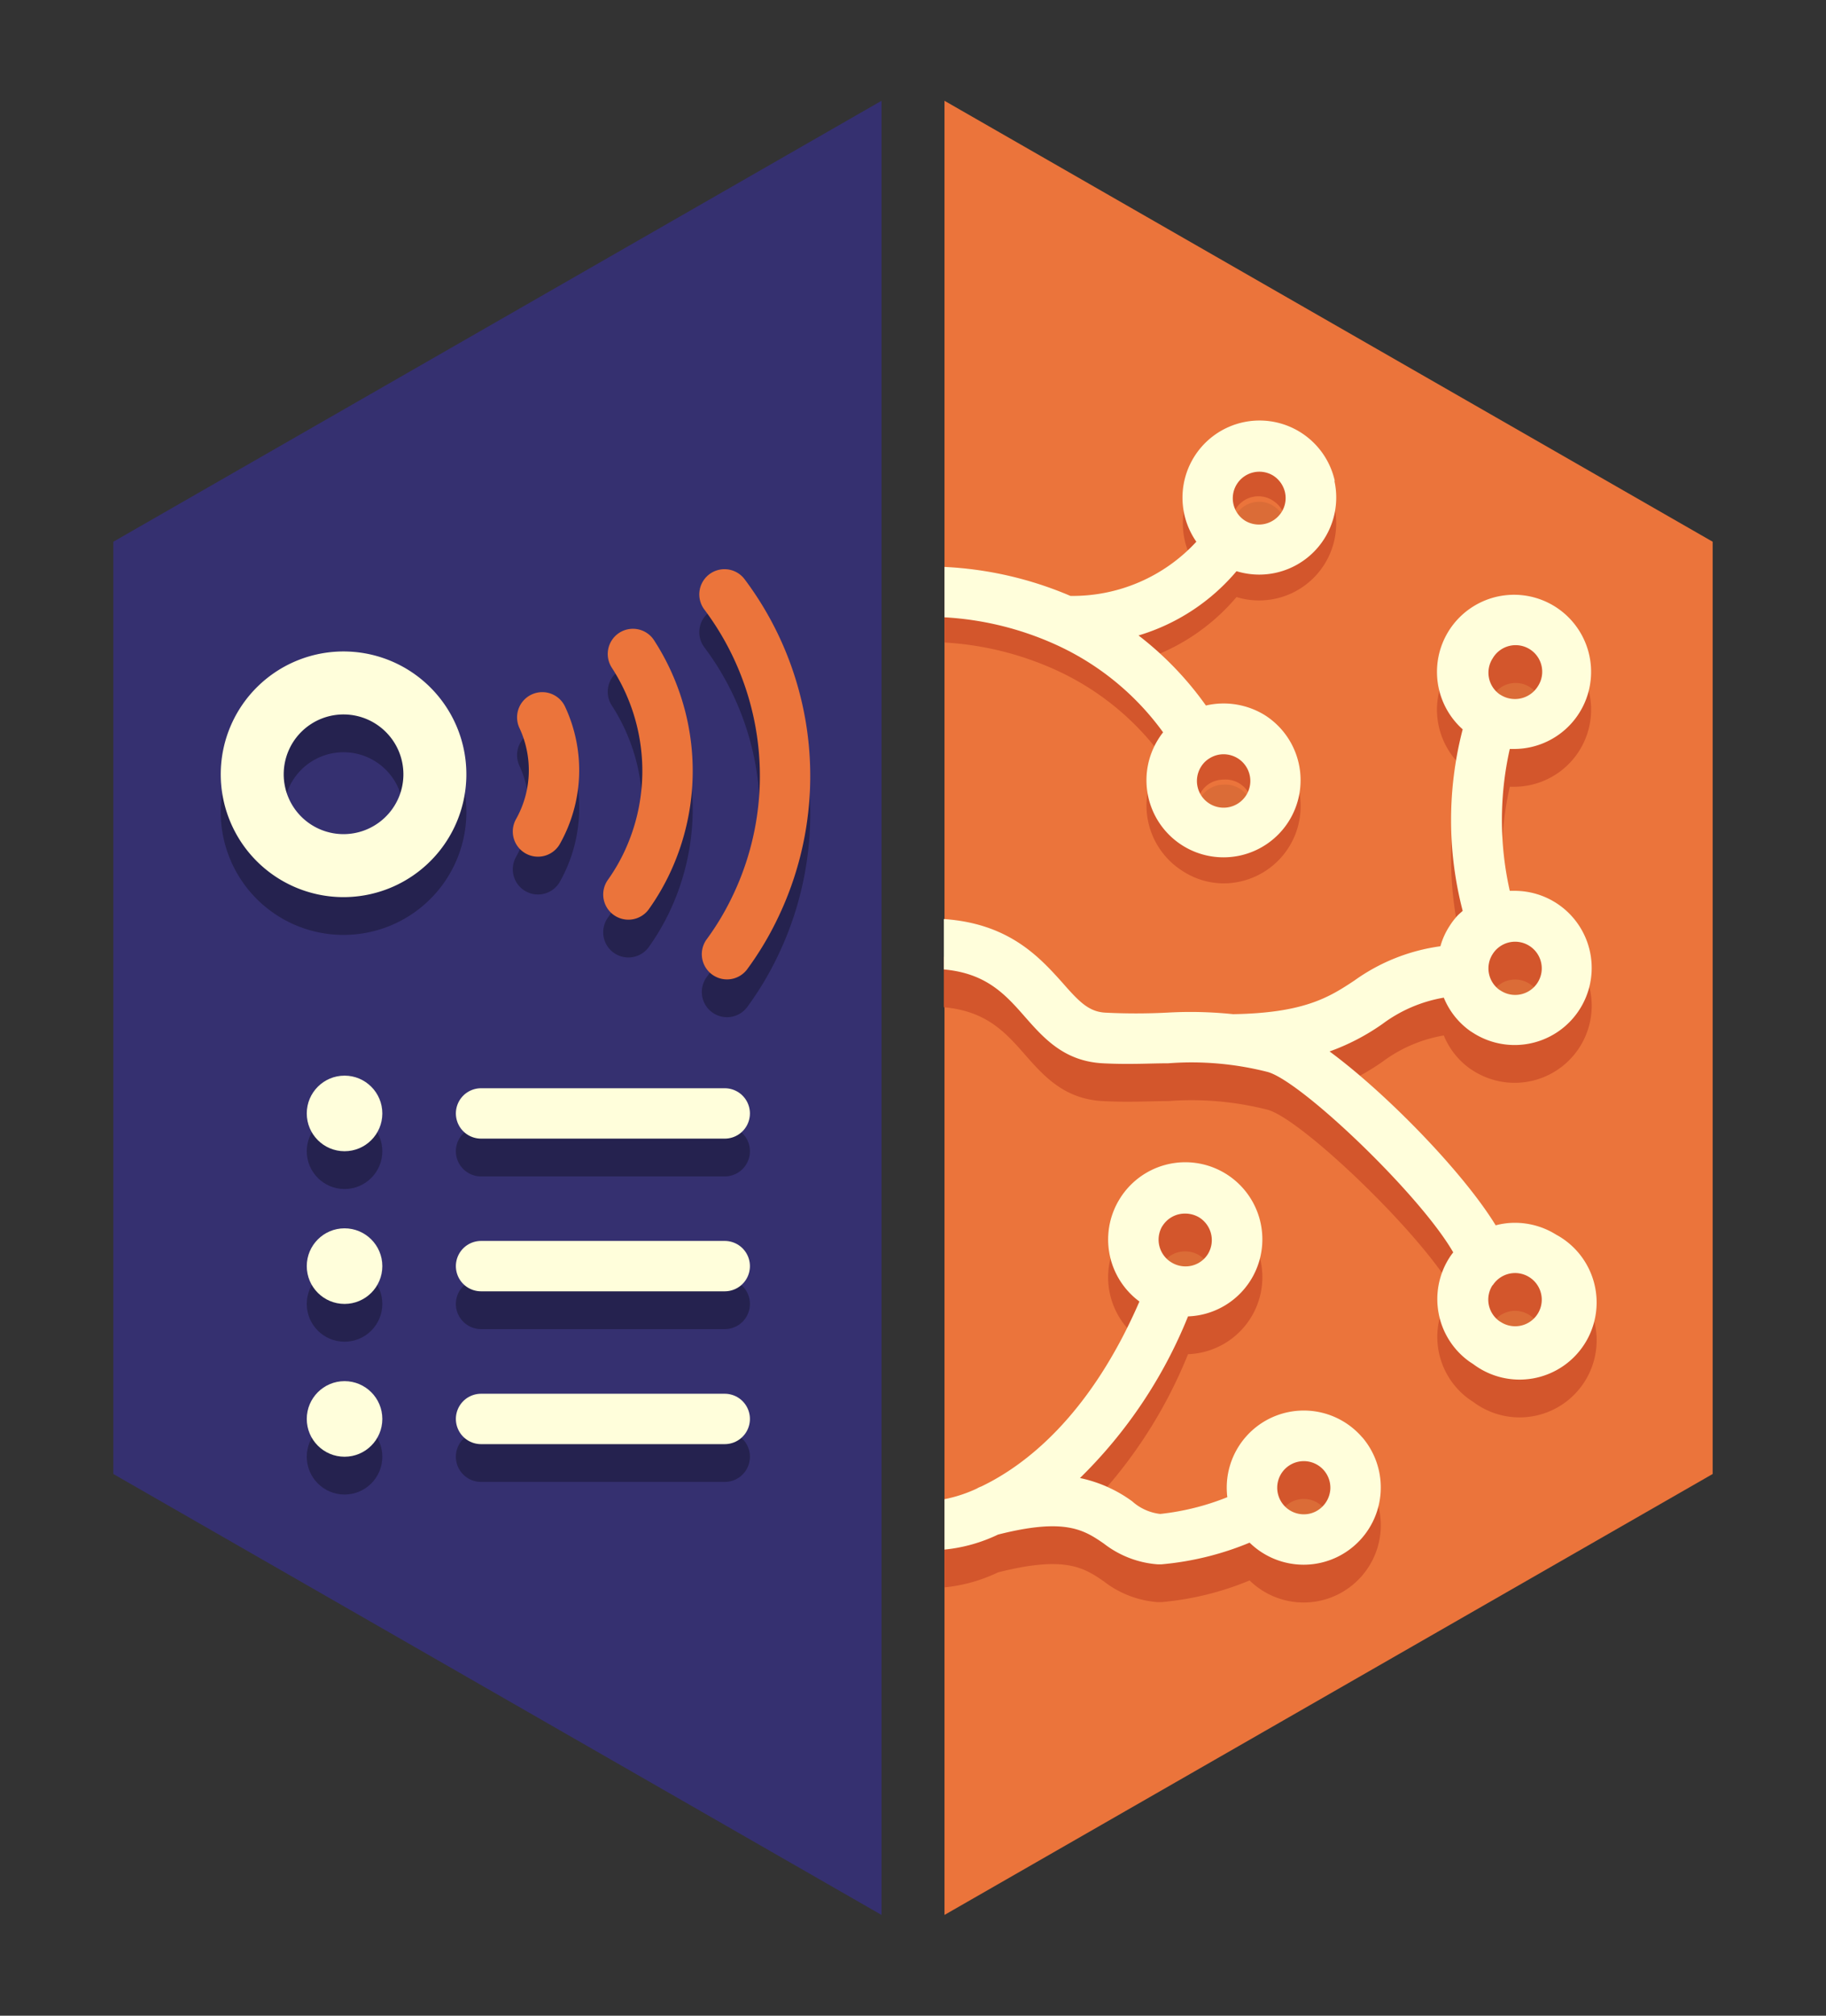<svg xmlns="http://www.w3.org/2000/svg" viewBox="0 0 145 160"><rect x="0" y="0" width="145" height="160" fill="#333333" stroke="none"/><defs><style>.cls-1{isolation:isolate;}.cls-2{fill:#eb743b;}.cls-3{fill:#353070;}.cls-4,.cls-7{mix-blend-mode:multiply;}.cls-4{opacity:0.07;}.cls-5{fill:#d3562c;}.cls-6{fill:#fffedb;}.cls-7{opacity:0.3;}.cls-10,.cls-11,.cls-12,.cls-8,.cls-9{fill:none;stroke-linecap:round;}.cls-8,.cls-9{stroke:#000;}.cls-10,.cls-8{stroke-width:5px;}.cls-11,.cls-12,.cls-9{stroke-width:4px;}.cls-10,.cls-11{stroke:#fffedb;}.cls-12{stroke:#eb743b;}</style></defs><g class="cls-1"><g id="Layer_1" data-name="Layer 1"><polygon class="cls-2" points="75 8 75 152 136 117 136 43 75 8"/><polygon class="cls-3" points="70 8 9 43 9 117 70 152 70 8"/><g class="cls-4"><path d="M92.3,99.73a2.12,2.12,0,0,1,1.82-1,2.17,2.17,0,0,1,1.08.3,2.12,2.12,0,0,1,.73,2.9,2.11,2.11,0,0,1-2.9.73,2.12,2.12,0,0,1-.73-2.9Zm12.6,22.37a2.06,2.06,0,0,1-1.37.5,2.1,2.1,0,0,1-1.61-.73,2.11,2.11,0,1,1,3.21-2.75,2.11,2.11,0,0,1,.51,1.54A2.14,2.14,0,0,1,104.9,122.1Z"/><path d="M84,53.61l.21,0Z"/><path d="M95.38,63.26a2,2,0,0,1,.67-.66,2.11,2.11,0,0,1,1.12-.32,2.12,2.12,0,1,1,0,4.23,2.12,2.12,0,0,1-1.78-3.25Zm6.38-20.19a2.14,2.14,0,0,1-2.91.65l-.1-.06A2.11,2.11,0,0,1,100,39.83a2,2,0,0,1,1.12.33,2.1,2.1,0,0,1,.66,2.91Z"/><path d="M118.53,54.67a2.11,2.11,0,0,1,2.9-.66,2.11,2.11,0,1,1-2.25,3.57l-.1-.06A2.1,2.1,0,0,1,118.53,54.67Zm0,23.46a2.09,2.09,0,0,1,1.78-1,2,2,0,0,1,1.12.33,2.07,2.07,0,0,1,.94,1.33,2.1,2.1,0,0,1-.28,1.58,2.14,2.14,0,0,1-2.91.65l-.1-.06A2.1,2.1,0,0,1,118.53,78.13Zm0,26.3a2.11,2.11,0,1,1,3.56,2.26,2.15,2.15,0,0,1-2.91.66l-.1-.07A2.1,2.1,0,0,1,118.53,104.43Z"/><path d="M108.18,114.1a6.12,6.12,0,0,0-10.72,4.74,20,20,0,0,1-5.33,1.33,4,4,0,0,1-2.22-1,10.78,10.78,0,0,0-4.15-1.85,37.66,37.66,0,0,0,8.58-12.83,6.12,6.12,0,1,0-5.48-9.24,6.12,6.12,0,0,0,1.62,8.06c-4,9.22-9.21,13.08-12.56,14.68a2,2,0,0,0-.36.17A11.22,11.22,0,0,1,75,119v4a12.69,12.69,0,0,0,4.25-1.19c5.34-1.36,6.84-.36,8.4.71a7.93,7.93,0,0,0,4.27,1.65h.31a23.69,23.69,0,0,0,7-1.72,6.14,6.14,0,0,0,4.28,1.75h0a6.11,6.11,0,0,0,4-1.48,6.13,6.13,0,0,0,.67-8.63ZM92.3,97.33a2.1,2.1,0,0,1,1.82-1,2.16,2.16,0,0,1,1.08.29,2.12,2.12,0,0,1,.73,2.9,2.08,2.08,0,0,1-1.81,1,2.12,2.12,0,0,1-1.09-.31,2.11,2.11,0,0,1-.73-2.89Zm12.6,22.36a2.07,2.07,0,0,1-1.37.51,2.11,2.11,0,1,1,2.11-2A2.14,2.14,0,0,1,104.9,119.69Z"/><path d="M84,51.21l.21,0Z"/><path d="M106,38.2A6.12,6.12,0,1,0,95,43a13.36,13.36,0,0,1-10,4.3A28.93,28.93,0,0,0,75,45v4a24.75,24.75,0,0,1,8.75,2.13h0a21.46,21.46,0,0,1,8.61,7,5.22,5.22,0,0,0-.38.54,6.12,6.12,0,1,0,8.45-1.91,6.24,6.24,0,0,0-4.67-.76,26,26,0,0,0-5.35-5.56,16.29,16.29,0,0,0,7.78-5.1,6.28,6.28,0,0,0,1.77.27,6.12,6.12,0,0,0,6-7.46ZM95.38,60.85a2,2,0,0,1,.67-.66,2.11,2.11,0,0,1,1.12-.32,2.16,2.16,0,0,1,1.13.33,2.12,2.12,0,1,1-2.92.65Zm6.38-20.19a2.13,2.13,0,0,1-2.91.66l-.1-.07a2.11,2.11,0,0,1,2.35-3.5,2.14,2.14,0,0,1,.94,1.33A2.09,2.09,0,0,1,101.76,40.66Z"/><path d="M114.65,79.19a6.05,6.05,0,0,0,2.1,2.65L117,82a6.12,6.12,0,1,0,3.27-11.29h-.38a25.63,25.63,0,0,1,0-11.26l.34,0a6.12,6.12,0,1,0-4.15-1.62s0,0,.07.06a28.59,28.59,0,0,0,0,14.41c-.15.14-.3.26-.43.4a5.67,5.67,0,0,0-.63.83,5.73,5.73,0,0,0-.71,1.58,15.22,15.22,0,0,0-6.83,2.72c-2,1.33-4,2.58-9.63,2.67a32.82,32.82,0,0,0-5.29-.12,48.41,48.41,0,0,1-4.85,0c-1.34-.07-2.11-.89-3.46-2.43-1.8-2-4.22-4.65-9.37-5v4c3.29.3,4.8,1.89,6.36,3.67s3.17,3.61,6.25,3.78c2.12.11,3.76,0,5.21,0a24.43,24.43,0,0,1,7.86.68c2.6.65,12.09,9.68,14.77,14.33a4.25,4.25,0,0,0-.31.43,6.1,6.1,0,0,0,1.61,8.25l.29.19A6.12,6.12,0,1,0,123.57,98a6.18,6.18,0,0,0-3.26-.94,6,6,0,0,0-1.54.2c-2.56-4.19-8.66-10.46-13.19-13.8a17.66,17.66,0,0,0,4.21-2.19A11.33,11.33,0,0,1,114.65,79.19Zm3.88-26.93a2.11,2.11,0,1,1,3.56,2.26,2.14,2.14,0,0,1-2.91.65l-.1-.06A2.1,2.1,0,0,1,118.53,52.26Zm0,23.47a2.11,2.11,0,0,1,2.9-.66,2.11,2.11,0,1,1-2.25,3.57l-.1-.06A2.1,2.1,0,0,1,118.53,75.73Zm0,26.3a2.11,2.11,0,0,1,2.9-.66,2.11,2.11,0,1,1-2.25,3.57l-.1-.06A2.1,2.1,0,0,1,118.53,102Z"/></g><path class="cls-5" d="M108.18,117.1a6.12,6.12,0,0,0-10.72,4.74,20,20,0,0,1-5.33,1.33,4,4,0,0,1-2.22-1,10.78,10.78,0,0,0-4.15-1.85,37.66,37.66,0,0,0,8.58-12.83,6.12,6.12,0,1,0-5.48-9.24,6.12,6.12,0,0,0,1.62,8.06c-4,9.22-9.21,13.08-12.56,14.68a2,2,0,0,0-.36.17A11.22,11.22,0,0,1,75,122v4a12.69,12.69,0,0,0,4.25-1.19c5.34-1.36,6.84-.36,8.4.71a7.93,7.93,0,0,0,4.27,1.65h.31a23.69,23.69,0,0,0,7-1.72,6.14,6.14,0,0,0,4.28,1.75h0a6.11,6.11,0,0,0,4-1.48,6.13,6.13,0,0,0,.67-8.63ZM92.3,100.33a2.1,2.1,0,0,1,1.82-1,2.16,2.16,0,0,1,1.08.29,2.12,2.12,0,0,1,.73,2.9,2.08,2.08,0,0,1-1.81,1,2.12,2.12,0,0,1-1.09-.31,2.11,2.11,0,0,1-.73-2.89Zm12.6,22.36a2.07,2.07,0,0,1-1.37.51,2.11,2.11,0,1,1,2.11-2A2.14,2.14,0,0,1,104.9,122.69Z"/><path d="M84,53.61l.21,0Z"/><path class="cls-5" d="M106,40.21a6.12,6.12,0,0,0-2.71-3.85,6.18,6.18,0,0,0-3.26-.94A6.12,6.12,0,0,0,95,45a13.38,13.38,0,0,1-10,4.29A29.39,29.39,0,0,0,75,47v4a24.79,24.79,0,0,1,8.75,2.14h0a21.54,21.54,0,0,1,8.61,7,5.22,5.22,0,0,0-.38.54,6.14,6.14,0,0,0,1.9,8.44,6,6,0,0,0,3.27,1,6.13,6.13,0,0,0,3.28-11.31,6.23,6.23,0,0,0-4.67-.75,25.77,25.77,0,0,0-5.35-5.57,16.29,16.29,0,0,0,7.78-5.1,5.94,5.94,0,0,0,1.77.27,6.12,6.12,0,0,0,6-7.45ZM95.38,62.86a2.14,2.14,0,0,1,.67-.67,2.2,2.2,0,0,1,1.12-.31,2.12,2.12,0,1,1,0,4.23,2.12,2.12,0,0,1-1.78-3.25Zm6.38-20.19a2.14,2.14,0,0,1-2.91.65l-.1-.06a2.11,2.11,0,0,1,2.35-3.51,2.16,2.16,0,0,1,.94,1.33A2.12,2.12,0,0,1,101.76,42.67Z"/><path class="cls-5" d="M114.65,82.19a6.05,6.05,0,0,0,2.1,2.65L117,85a6.12,6.12,0,1,0,3.27-11.29h-.38a25.63,25.63,0,0,1,0-11.26l.34,0a6.12,6.12,0,1,0-4.15-1.62s0,0,.07.06a28.59,28.59,0,0,0,0,14.41c-.15.14-.3.26-.43.4a5.67,5.67,0,0,0-.63.83,5.73,5.73,0,0,0-.71,1.58,15.22,15.22,0,0,0-6.83,2.72c-2,1.33-4,2.58-9.63,2.67a32.82,32.82,0,0,0-5.29-.12,48.41,48.41,0,0,1-4.85,0c-1.34-.07-2.11-.89-3.46-2.43-1.8-2-4.22-4.65-9.37-5v4c3.29.3,4.8,1.89,6.36,3.67s3.17,3.61,6.25,3.78c2.12.11,3.76,0,5.21,0a24.43,24.43,0,0,1,7.86.68c2.6.65,12.09,9.68,14.77,14.33a4.25,4.25,0,0,0-.31.43,6.1,6.1,0,0,0,1.61,8.25l.29.19A6.12,6.12,0,1,0,123.57,101a6.18,6.18,0,0,0-3.26-.94,6,6,0,0,0-1.54.2c-2.56-4.19-8.66-10.46-13.19-13.8a17.66,17.66,0,0,0,4.21-2.19A11.33,11.33,0,0,1,114.65,82.19Zm3.88-26.93a2.11,2.11,0,1,1,3.56,2.26,2.14,2.14,0,0,1-2.91.65l-.1-.06A2.1,2.1,0,0,1,118.53,55.26Zm0,23.47a2.11,2.11,0,0,1,2.9-.66,2.11,2.11,0,1,1-2.25,3.57l-.1-.06A2.1,2.1,0,0,1,118.53,78.73Zm0,26.3a2.11,2.11,0,0,1,2.9-.66,2.11,2.11,0,1,1-2.25,3.57l-.1-.06A2.1,2.1,0,0,1,118.53,105Z"/><path class="cls-6" d="M108.18,114.1a6.12,6.12,0,0,0-10.72,4.74,20,20,0,0,1-5.33,1.33,4,4,0,0,1-2.22-1,10.78,10.78,0,0,0-4.15-1.85,37.66,37.66,0,0,0,8.58-12.83,6.12,6.12,0,1,0-5.48-9.24,6.12,6.12,0,0,0,1.62,8.06c-4,9.22-9.21,13.08-12.56,14.68a2,2,0,0,0-.36.17A11.22,11.22,0,0,1,75,119v4a12.69,12.69,0,0,0,4.25-1.19c5.34-1.36,6.84-.36,8.4.71a7.93,7.93,0,0,0,4.27,1.65h.31a23.69,23.69,0,0,0,7-1.72,6.14,6.14,0,0,0,4.28,1.75h0a6.11,6.11,0,0,0,4-1.48,6.13,6.13,0,0,0,.67-8.63ZM92.3,97.33a2.1,2.1,0,0,1,1.82-1,2.16,2.16,0,0,1,1.08.29,2.12,2.12,0,0,1,.73,2.9,2.08,2.08,0,0,1-1.81,1,2.12,2.12,0,0,1-1.09-.31,2.11,2.11,0,0,1-.73-2.89Zm12.6,22.36a2.07,2.07,0,0,1-1.37.51,2.11,2.11,0,1,1,2.11-2A2.14,2.14,0,0,1,104.9,119.69Z"/><path class="cls-6" d="M84,51.21l.21,0Z"/><path class="cls-6" d="M106,38.2A6.12,6.12,0,1,0,95,43a13.36,13.36,0,0,1-10,4.3A28.93,28.93,0,0,0,75,45v4a24.75,24.75,0,0,1,8.75,2.13h0a21.46,21.46,0,0,1,8.61,7,5.22,5.22,0,0,0-.38.54,6.12,6.12,0,1,0,8.45-1.91,6.24,6.24,0,0,0-4.67-.76,26,26,0,0,0-5.35-5.56,16.29,16.29,0,0,0,7.78-5.1,6.28,6.28,0,0,0,1.77.27,6.12,6.12,0,0,0,6-7.46ZM95.38,60.85a2,2,0,0,1,.67-.66,2.11,2.11,0,0,1,1.12-.32,2.16,2.16,0,0,1,1.13.33,2.12,2.12,0,1,1-2.92.65Zm6.38-20.19a2.13,2.13,0,0,1-2.91.66l-.1-.07a2.11,2.11,0,0,1,2.35-3.5,2.14,2.14,0,0,1,.94,1.33A2.09,2.09,0,0,1,101.76,40.66Z"/><path class="cls-6" d="M114.65,79.19a6.05,6.05,0,0,0,2.1,2.65L117,82a6.12,6.12,0,1,0,3.27-11.29h-.38a25.63,25.63,0,0,1,0-11.26l.34,0a6.12,6.12,0,1,0-4.15-1.62s0,0,.07.06a28.59,28.59,0,0,0,0,14.41c-.15.14-.3.26-.43.4a5.67,5.67,0,0,0-.63.83,5.73,5.73,0,0,0-.71,1.58,15.22,15.22,0,0,0-6.83,2.72c-2,1.33-4,2.58-9.63,2.67a32.82,32.82,0,0,0-5.29-.12,48.41,48.41,0,0,1-4.85,0c-1.34-.07-2.11-.89-3.46-2.43-1.8-2-4.22-4.65-9.37-5v4c3.29.3,4.8,1.89,6.36,3.67s3.17,3.61,6.25,3.78c2.12.11,3.76,0,5.21,0a24.43,24.43,0,0,1,7.86.68c2.6.65,12.09,9.68,14.77,14.33a4.25,4.25,0,0,0-.31.43,6.1,6.1,0,0,0,1.61,8.25l.29.19A6.12,6.12,0,1,0,123.57,98a6.18,6.18,0,0,0-3.26-.94,6,6,0,0,0-1.54.2c-2.56-4.19-8.66-10.46-13.19-13.8a17.66,17.66,0,0,0,4.21-2.19A11.33,11.33,0,0,1,114.65,79.19Zm3.88-26.93a2.11,2.11,0,1,1,3.56,2.26,2.14,2.14,0,0,1-2.91.65l-.1-.06A2.1,2.1,0,0,1,118.53,52.26Zm0,23.47a2.11,2.11,0,0,1,2.9-.66,2.11,2.11,0,1,1-2.25,3.57l-.1-.06A2.1,2.1,0,0,1,118.53,75.73Zm0,26.3a2.11,2.11,0,0,1,2.9-.66,2.11,2.11,0,1,1-2.25,3.57l-.1-.06A2.1,2.1,0,0,1,118.53,102Z"/><g class="cls-7"><path class="cls-8" d="M32.29,69.7a7.25,7.25,0,1,1,.22-10.26A7.24,7.24,0,0,1,32.29,69.7Z"/><line class="cls-9" x1="57.55" y1="103.5" x2="38.2" y2="103.5"/><line class="cls-9" x1="57.55" y1="115.63" x2="38.2" y2="115.63"/><circle cx="27.36" cy="103.5" r="3"/><circle cx="27.36" cy="115.63" r="3"/><line class="cls-9" x1="57.55" y1="91.38" x2="38.2" y2="91.38"/><circle cx="27.36" cy="91.38" r="3"/><path class="cls-9" d="M50.26,54.91a17.07,17.07,0,0,1,1,16.81A16.37,16.37,0,0,1,49.9,74"/><path class="cls-9" d="M57.53,50.18a24,24,0,0,1,2.35,25,23.06,23.06,0,0,1-2.15,3.56"/><path class="cls-9" d="M42.72,69a9.92,9.92,0,0,0,.34-9.06"/></g><path class="cls-10" d="M32.29,66.7a7.25,7.25,0,1,1,.22-10.26A7.24,7.24,0,0,1,32.29,66.7Z"/><line class="cls-11" x1="57.55" y1="100.5" x2="38.2" y2="100.5"/><line class="cls-11" x1="57.55" y1="112.63" x2="38.2" y2="112.63"/><circle class="cls-6" cx="27.36" cy="100.5" r="3"/><circle class="cls-6" cx="27.36" cy="112.63" r="3"/><line class="cls-11" x1="57.55" y1="88.38" x2="38.2" y2="88.38"/><circle class="cls-6" cx="27.36" cy="88.38" r="3"/><path class="cls-12" d="M50.26,51.91a17.07,17.07,0,0,1,1,16.81A16.37,16.37,0,0,1,49.9,71"/><path class="cls-12" d="M57.53,47.18a24,24,0,0,1,2.35,25,23.06,23.06,0,0,1-2.15,3.56"/><path class="cls-12" d="M42.72,66a9.92,9.92,0,0,0,.34-9.06"/></g></g></svg>